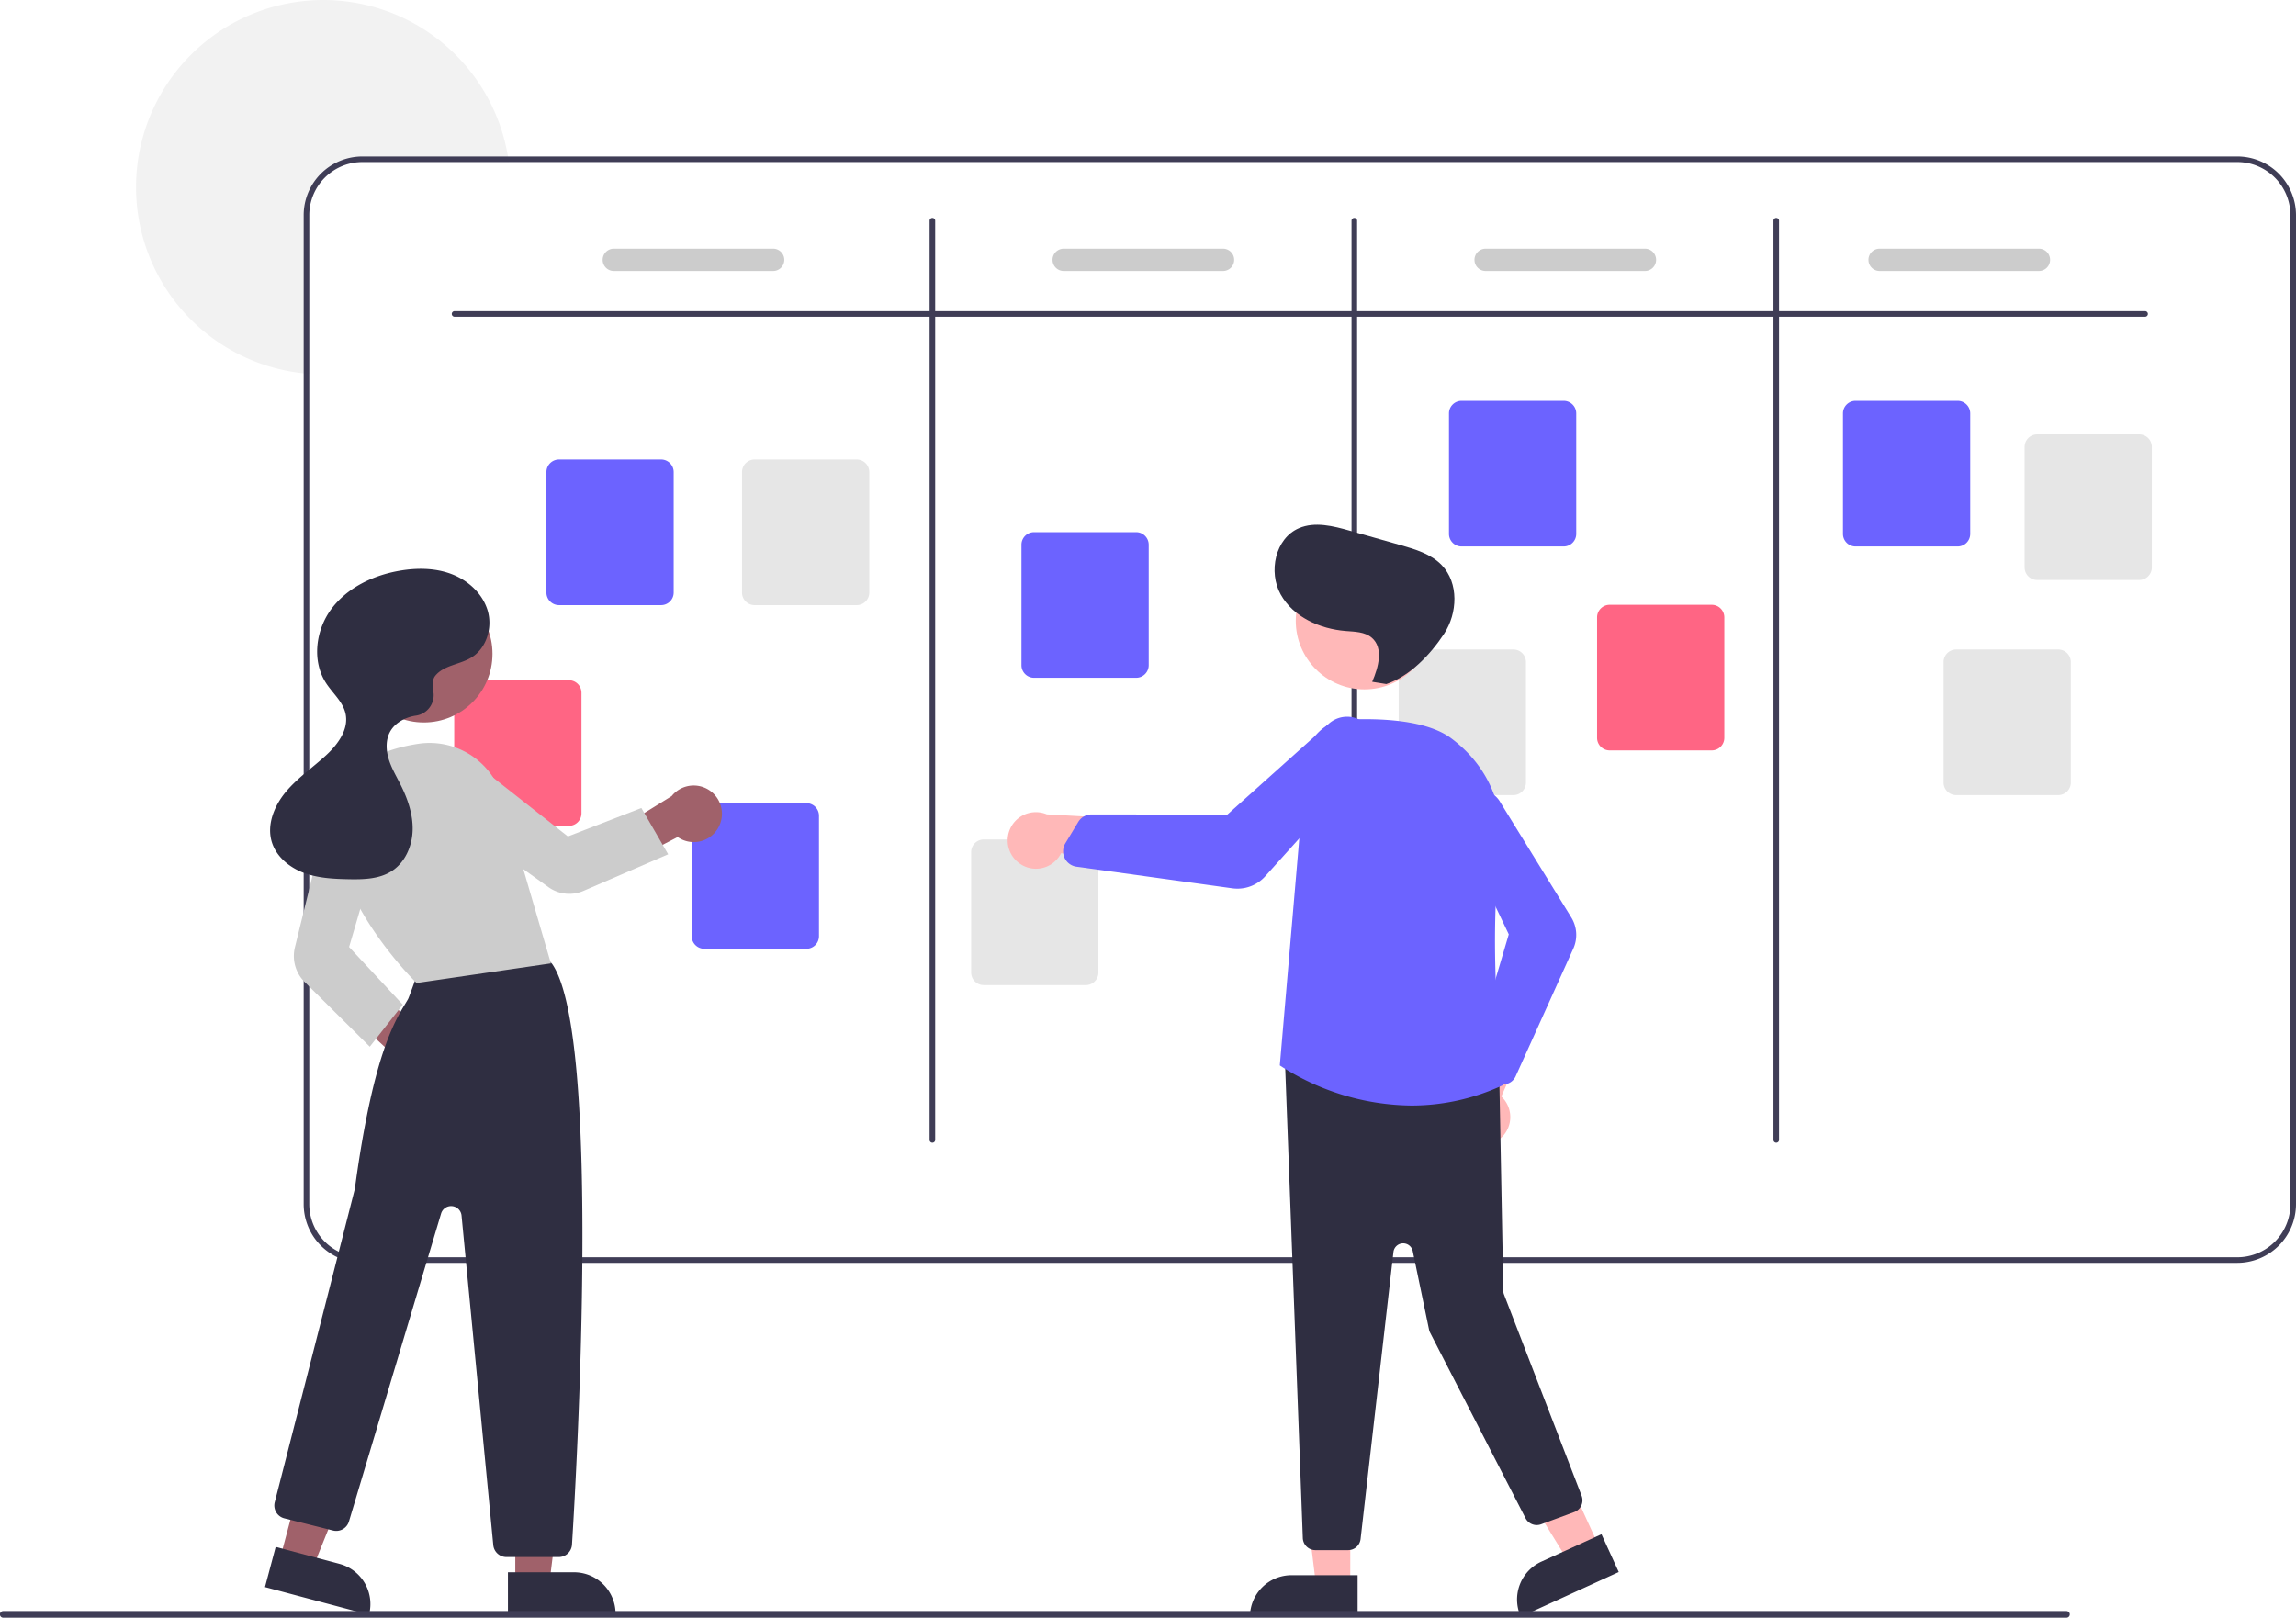 <?xml version="1.0" encoding="UTF-8" standalone="no"?>
<svg
   xmlns:dc="http://purl.org/dc/elements/1.1/"
   xmlns:cc="http://creativecommons.org/ns#"
   xmlns:rdf="http://www.w3.org/1999/02/22-rdf-syntax-ns#"
   xmlns:svg="http://www.w3.org/2000/svg"
   xmlns="http://www.w3.org/2000/svg"
   xmlns:sodipodi="http://sodipodi.sourceforge.net/DTD/sodipodi-0.dtd"
   xmlns:inkscape="http://www.inkscape.org/namespaces/inkscape"
   id="afc98551-3d88-4acb-87ed-36f06011ac7a"
   data-name="Layer 1"
   width="821.676"
   height="579.01"
   viewBox="0 0 821.676 579.01"
   version="1.1"
   sodipodi:docname="undraw-scrum_board.svg"
   inkscape:version="1.0.2 (e86c8708, 2021-01-15)">
  <defs
     id="defs107" />
  <sodipodi:namedview
     pagecolor="#ffffff"
     bordercolor="#666666"
     borderopacity="1"
     objecttolerance="10"
     gridtolerance="10"
     guidetolerance="10"
     inkscape:pageopacity="0"
     inkscape:pageshadow="2"
     inkscape:window-width="1347"
     inkscape:window-height="656"
     id="namedview105"
     showgrid="false"
     inkscape:zoom="0.85364207"
     inkscape:cx="464.63476"
     inkscape:cy="306.97473"
     inkscape:window-x="0"
     inkscape:window-y="23"
     inkscape:window-maximized="0"
     inkscape:current-layer="afc98551-3d88-4acb-87ed-36f06011ac7a" />
  <path
     d="M371.238,218.495h-52.4a19.017,19.017,0,0,0-19,19v56.81c-.67-.04-1.34-.1-2-.18a66.999,66.999,0,1,1,73.1-77.63C371.048,217.155,371.148,217.825,371.238,218.495Z"
     transform="translate(-189.162 -160.495)"
     fill="#f2f2f2"
     id="path10" />
  <path
     d="M989.838,216.495h-671a21.023,21.023,0,0,0-21,21v354a21.023,21.023,0,0,0,21,21h671a21.023,21.023,0,0,0,21-21v-354A21.023,21.023,0,0,0,989.838,216.495Zm19,375a19.017,19.017,0,0,1-19,19h-671a19.017,19.017,0,0,1-19-19v-354a19.017,19.017,0,0,1,19-19h671a19.017,19.017,0,0,1,19,19Z"
     transform="translate(-189.162 -160.495)"
     fill="#3f3d56"
     id="path12" />
  <path
     d="M956.838,273.865h-605a1,1,0,0,1,0-2h605a1,1,0,0,1,0,2Z"
     transform="translate(-189.162 -160.495)"
     fill="#3f3d56"
     id="path14" />
  <path
     d="M522.838,569.495a1,1,0,0,1-1-1v-329a1,1,0,1,1,2,0v329A1,1,0,0,1,522.838,569.495Z"
     transform="translate(-189.162 -160.495)"
     fill="#3f3d56"
     id="path16" />
  <path
     d="M673.838,569.495a1,1,0,0,1-1-1v-329a1,1,0,1,1,2,0v329A1,1,0,0,1,673.838,569.495Z"
     transform="translate(-189.162 -160.495)"
     fill="#3f3d56"
     id="path18" />
  <path
     d="M824.838,569.495a1,1,0,0,1-1-1v-329a1,1,0,1,1,2,0v329A1,1,0,0,1,824.838,569.495Z"
     transform="translate(-189.162 -160.495)"
     fill="#3f3d56"
     id="path20" />
  <path
     d="M425.754,377.083h-36.54a4.505,4.505,0,0,1-4.5-4.5V329.463a4.505,4.505,0,0,1,4.5-4.5h36.54a4.505,4.505,0,0,1,4.5,4.5v43.12A4.505,4.505,0,0,1,425.754,377.083Z"
     transform="translate(-189.162 -160.495)"
     fill="#6c63ff"
     id="path22" />
  <path
     d="M477.754,500.083h-36.54a4.505,4.505,0,0,1-4.5-4.5V452.463a4.505,4.505,0,0,1,4.5-4.5h36.54a4.505,4.505,0,0,1,4.5,4.5v43.12A4.505,4.505,0,0,1,477.754,500.083Z"
     transform="translate(-189.162 -160.495)"
     fill="#6c63ff"
     id="path24" />
  <path
     d="M595.754,403.083h-36.54a4.505,4.505,0,0,1-4.5-4.5V355.463a4.505,4.505,0,0,1,4.5-4.5h36.54a4.505,4.505,0,0,1,4.5,4.5v43.12A4.505,4.505,0,0,1,595.754,403.083Z"
     transform="translate(-189.162 -160.495)"
     fill="#6c63ff"
     id="path26" />
  <path
     d="M748.754,356.083h-36.54a4.505,4.505,0,0,1-4.5-4.5V308.463a4.505,4.505,0,0,1,4.5-4.5h36.54a4.505,4.505,0,0,1,4.5,4.5v43.12A4.505,4.505,0,0,1,748.754,356.083Z"
     transform="translate(-189.162 -160.495)"
     fill="#6c63ff"
     id="path28" />
  <path
     d="M889.754,356.083h-36.54a4.505,4.505,0,0,1-4.5-4.5V308.463a4.505,4.505,0,0,1,4.5-4.5h36.54a4.505,4.505,0,0,1,4.5,4.5v43.12A4.505,4.505,0,0,1,889.754,356.083Z"
     transform="translate(-189.162 -160.495)"
     fill="#6c63ff"
     id="path30" />
  <path
     d="M954.754,368.083h-36.54a4.505,4.505,0,0,1-4.5-4.5V320.463a4.505,4.505,0,0,1,4.5-4.5h36.54a4.505,4.505,0,0,1,4.5,4.5v43.12A4.505,4.505,0,0,1,954.754,368.083Z"
     transform="translate(-189.162 -160.495)"
     fill="#e6e6e6"
     id="path32" />
  <path
     d="M925.754,445.083h-36.54a4.505,4.505,0,0,1-4.5-4.5V397.463a4.505,4.505,0,0,1,4.5-4.5h36.54a4.505,4.505,0,0,1,4.5,4.5v43.12A4.505,4.505,0,0,1,925.754,445.083Z"
     transform="translate(-189.162 -160.495)"
     fill="#e6e6e6"
     id="path34" />
  <path
     d="M801.754,429.083h-36.54a4.505,4.505,0,0,1-4.5-4.5V381.463a4.505,4.505,0,0,1,4.5-4.5h36.54a4.505,4.505,0,0,1,4.5,4.5v43.12A4.505,4.505,0,0,1,801.754,429.083Z"
     transform="translate(-189.162 -160.495)"
     fill="#ff6584"
     id="path36" />
  <path
     d="M730.754,445.083h-36.54a4.505,4.505,0,0,1-4.5-4.5V397.463a4.505,4.505,0,0,1,4.5-4.5h36.54a4.505,4.505,0,0,1,4.5,4.5v43.12A4.505,4.505,0,0,1,730.754,445.083Z"
     transform="translate(-189.162 -160.495)"
     fill="#e6e6e6"
     id="path38" />
  <path
     d="M577.754,513.083h-36.54a4.505,4.505,0,0,1-4.5-4.5V465.463a4.505,4.505,0,0,1,4.5-4.5h36.54a4.505,4.505,0,0,1,4.5,4.5v43.12A4.505,4.505,0,0,1,577.754,513.083Z"
     transform="translate(-189.162 -160.495)"
     fill="#e6e6e6"
     id="path40" />
  <path
     d="M392.754,456.083h-36.54a4.505,4.505,0,0,1-4.5-4.5V408.463a4.505,4.505,0,0,1,4.5-4.5h36.54a4.505,4.505,0,0,1,4.5,4.5v43.12A4.505,4.505,0,0,1,392.754,456.083Z"
     transform="translate(-189.162 -160.495)"
     fill="#ff6584"
     id="path42" />
  <path
     d="M495.754,377.083h-36.54a4.505,4.505,0,0,1-4.5-4.5V329.463a4.505,4.505,0,0,1,4.5-4.5h36.54a4.505,4.505,0,0,1,4.5,4.5v43.12A4.505,4.505,0,0,1,495.754,377.083Z"
     transform="translate(-189.162 -160.495)"
     fill="#e6e6e6"
     id="path44" />
  <path
     d="M465.838,257.495h-57a4,4,0,0,1,0-8h57a4,4,0,0,1,0,8Z"
     transform="translate(-189.162 -160.495)"
     fill="#ccc"
     id="path46" />
  <path
     d="M626.838,257.495h-57a4,4,0,0,1,0-8h57a4,4,0,0,1,0,8Z"
     transform="translate(-189.162 -160.495)"
     fill="#ccc"
     id="path48" />
  <path
     d="M777.838,257.495h-57a4,4,0,0,1,0-8h57a4,4,0,0,1,0,8Z"
     transform="translate(-189.162 -160.495)"
     fill="#ccc"
     id="path50" />
  <path
     d="M918.838,257.495h-57a4,4,0,0,1,0-8h57a4,4,0,0,1,0,8Z"
     transform="translate(-189.162 -160.495)"
     fill="#ccc"
     id="path52" />
  <path
     d="M338.171,550.387A10.056,10.056,0,0,1,329.471,537.656L303.838,513.795l13.553-3.438,25.206,20.444a10.11,10.11,0,0,1-4.426,19.586Z"
     transform="translate(-189.162 -160.495)"
     fill="#ffb8b8"
     id="path54"
     style="fill:#a0616a;fill-opacity:1" />
  <polygon
     points="184.404 566.253 196.664 566.253 202.496 518.965 184.402 518.965 184.404 566.253"
     fill="#ffb8b8"
     id="polygon56"
     style="fill:#a0616a;fill-opacity:1" />
  <path
     d="M370.939,723.245h38.531a0,0,0,0,1,0,0v14.887a0,0,0,0,1,0,0H385.826a14.887,14.887,0,0,1-14.887-14.887v0A0,0,0,0,1,370.939,723.245Z"
     transform="translate(591.28 1300.863) rotate(179.997)"
     fill="#2f2e41"
     id="path58" />
  <polygon
     points="100.345 557.401 112.193 560.555 129.994 516.359 112.509 511.705 100.345 557.401"
     fill="#ffb8b8"
     id="polygon60"
     style="fill:#a0616a;fill-opacity:1" />
  <path
     d="M285.307,718.541h38.531a0,0,0,0,1,0,0v14.887a0,0,0,0,1,0,0H300.194a14.887,14.887,0,0,1-14.887-14.887v0A0,0,0,0,1,285.307,718.541Z"
     transform="matrix(-0.966, -0.257, 0.257, -0.966, 222.996, 1345.388)"
     fill="#2f2e41"
     id="path62" />
  <path
     d="M389.123,717.795H370.416a4.73,4.73,0,0,1-4.726-4.293L354.333,595.57a3.748,3.748,0,0,0-7.321-.715L314.039,705.055a4.742,4.742,0,0,1-5.7,3.246l-17.403-4.352a4.747,4.747,0,0,1-3.447-5.787c.284-1.11,28.411-111.028,28.656-112.158,6.373-46.968,13.997-59.554,18.093-66.314.339-.56.651-1.074.931-1.561.351-.608,2.512-6.645,3.884-10.564a4.79,4.79,0,0,1,2.435-2.978c17.211-8.802,37.347-2.709,43.109-.632a4.682,4.682,0,0,1,2.338,1.815c17.285,26.071,8.802,177.491,6.926,207.581A4.751,4.751,0,0,1,389.123,717.795Z"
     transform="translate(-189.162 -160.495)"
     fill="#2f2e41"
     id="path64" />
  <circle
     cx="151.684"
     cy="234.024"
     r="24.561"
     fill="#ffb8b8"
     id="circle66"
     style="fill:#a0616a;fill-opacity:1" />
  <path
     d="M338.244,512.333l-.177-.171c-.331-.32-33.056-32.38-28.821-62.024,1.811-12.68,12.07-20.781,29.668-23.431a27.135,27.135,0,0,1,30,19.121l17.4,59.484Z"
     transform="translate(-189.162 -160.495)"
     fill="#ccc"
     id="path68" />
  <path
     d="M321.495,535.136l-23.318-23.171a13.137,13.137,0,0,1-3.48-12.392l11.289-45.919A10.354,10.354,0,0,1,319.165,446.254a10.411,10.411,0,0,1,6.809,12.794L314.09,499.444l19.218,20.637Z"
     transform="translate(-189.162 -160.495)"
     fill="#ccc"
     id="path70" />
  <path
     d="M446.566,456.058a10.056,10.056,0,0,1-14.884,4.029L400.553,476.221l1.376-13.706,27.597-17.079a10.11,10.11,0,0,1,17.04,10.621Z"
     transform="translate(-189.162 -160.495)"
     fill="#ffb8b8"
     id="path72"
     style="fill:#a0616a;fill-opacity:1" />
  <path
     d="M428.283,466.26l-30.346,13.114a12.809,12.809,0,0,1-12.477-1.338l-38.589-27.649A10.355,10.355,0,0,1,344.897,435.4a10.41,10.41,0,0,1,14.409-1.568l33.088,26.042,26.3-10.175Z"
     transform="translate(-189.162 -160.495)"
     fill="#ccc"
     id="path74" />
  <path
     d="M344.918,402.39c3.03-3.796,8.691-4.001,12.853-6.505,5.452-3.28,7.706-10.611,5.949-16.726s-6.938-10.881-12.878-13.16-12.549-2.307-18.816-1.206c-9.33,1.64-18.516,5.995-24.207,13.569s-7.139,18.666-1.981,26.612c2.37,3.652,6.029,6.667,6.975,10.917,1.242,5.58-2.671,10.961-6.864,14.846-4.777,4.426-10.257,8.133-14.442,13.123s-6.976,11.806-5.066,18.032c1.6,5.216,6.256,9.059,11.361,10.984s10.666,2.203,16.121,2.309c5.297.104,10.924-.025,15.386-2.881,4.777-3.058,7.328-8.858,7.516-14.527s-1.706-11.223-4.245-16.294c-1.513-3.023-3.273-5.953-4.278-9.18s-1.18-6.89.431-9.863c1.693-3.125,5.117-5.009,8.604-5.694.181-.036.373-.067.573-.096a7.398,7.398,0,0,0,6.333-8.628C343.847,405.808,343.881,403.689,344.918,402.39Z"
     transform="translate(-189.162 -160.495)"
     fill="#2f2e41"
     id="path76" />
  <polygon
     points="483.229 567.3 470.969 567.3 465.137 520.012 483.231 520.013 483.229 567.3"
     fill="#a0616a"
     id="polygon78"
     style="fill:#ffb8b8;fill-opacity:1" />
  <path
     d="M462.212,563.797h23.644a0,0,0,0,1,0,0v14.887a0,0,0,0,1,0,0H447.325a0,0,0,0,1,0,0v0A14.887,14.887,0,0,1,462.212,563.797Z"
     fill="#2f2e41"
     id="path80" />
  <polygon
     points="572.184 553.413 561.033 558.506 536.079 517.917 552.538 510.399 572.184 553.413"
     fill="#a0616a"
     id="polygon82"
     style="fill:#ffb8b8;fill-opacity:1" />
  <path
     d="M743.47,716.962h23.644a0,0,0,0,1,0,0v14.887a0,0,0,0,1,0,0H728.583a0,0,0,0,1,0,0v0A14.887,14.887,0,0,1,743.47,716.962Z"
     transform="translate(-422.528 215.688) rotate(-24.549)"
     fill="#2f2e41"
     id="path84" />
  <path
     d="M725.643,568.352a10.056,10.056,0,0,0,.801-15.399l14.412-32.7-18.309,3.103-10.879,30.577a10.11,10.11,0,0,0,13.975,14.419Z"
     transform="translate(-189.162 -160.495)"
     fill="#a0616a"
     id="path86"
     style="fill:#ffb8b8;fill-opacity:1" />
  <path
     d="M671.609,715.327H659.897a4.517,4.517,0,0,1-4.488-4.174l-6.387-170.559a4.5,4.5,0,0,1,4.925-4.805l67.735,7.193a4.501,4.501,0,0,1,4.062,4.394l1.419,75.235a3.492,3.492,0,0,0,.234,1.193l27.785,72.053a4.499,4.499,0,0,1-2.643,5.841l-11.868,4.373a4.501,4.501,0,0,1-5.557-2.164l-34.133-66.369a4.475,4.475,0,0,1-.404-1.143l-5.831-28.094a3.5,3.5,0,0,0-6.904.312L676.08,711.338A4.499,4.499,0,0,1,671.609,715.327Z"
     transform="translate(-189.162 -160.495)"
     fill="#2f2e41"
     id="path88" />
  <circle
     cx="488.279"
     cy="222.178"
     r="24.561"
     fill="#a0616a"
     id="circle90"
     style="fill:#ffb8b8;fill-opacity:1" />
  <path
     d="M694.285,556.19a87.664,87.664,0,0,1-46.873-14.198l-.239-.165.025-.29,9.395-109.416a15.421,15.421,0,0,1,14.599-14.062c12.176-.56,28.531.146,37.286,6.667,13.231,9.854,19.608,24.694,17.496,40.712-4.38,33.219.582,78.029,1.162,83.029l.042.36-.33.151A77.266,77.266,0,0,1,694.285,556.19Z"
     transform="translate(-189.162 -160.495)"
     fill="#6c63ff"
     id="path92" />
  <path
     d="M727.022,548.653a5.007,5.007,0,0,1-3.681-1.622l-5.373-5.861a5.026,5.026,0,0,1-1.109-4.795l12.251-41.464-18.64-39.144a8.832,8.832,0,0,1-.604-5.879,8.809,8.809,0,0,1,16.313-2.084l25.295,41.042a11.951,11.951,0,0,1,.72,11.198l-20.61,45.665a4.988,4.988,0,0,1-3.766,2.88A5.054,5.054,0,0,1,727.022,548.653Z"
     transform="translate(-189.162 -160.495)"
     fill="#6c63ff"
     id="path94" />
  <path
     d="M553.9,469.448a10.056,10.056,0,0,0,14.999-3.578l35.438,4.596L596.192,453.778l-32.404-1.806a10.11,10.11,0,0,0-9.888,17.476Z"
     transform="translate(-189.162 -160.495)"
     fill="#a0616a"
     id="path96"
     style="fill:#ffb8b8;fill-opacity:1" />
  <path
     d="M632.011,478.562a13.425,13.425,0,0,1-1.845-.127l-55.751-7.732a5.541,5.541,0,0,1-4.251-3.111,5.657,5.657,0,0,1-.318-.829h-0a5.564,5.564,0,0,1,.575-4.432l4.614-7.649a5.584,5.584,0,0,1,4.756-2.686h.008l48.596.056,36.294-32.517a9.868,9.868,0,0,1,6.107-2.5,9.835,9.835,0,0,1,7.373,16.815L641.953,474.128A13.364,13.364,0,0,1,632.011,478.562Z"
     transform="translate(-189.162 -160.495)"
     fill="#6c63ff"
     id="path98" />
  <path
     d="m 491.072,244.028 c 2.244,-5.195 4.144,-12.113 -0.161,-15.785 -2.497,-2.13 -6.094,-2.135 -9.365,-2.4 -9.217,-0.747 -18.706,-4.988 -23.211,-13.064 -4.505,-8.076 -1.989,-20.084 6.51,-23.728 5.729,-2.456 12.297,-0.783 18.294,0.918 l 18.006,5.106 c 5.35,1.517 10.967,3.19 14.819,7.201 6.143,6.397 5.684,17.212 0.805,24.618 -4.879,7.406 -12.226,15.131 -20.638,17.943 z"
     fill="#2f2e41"
     id="path100"
     style="stroke-width:1" />
  <path
     d="M928.647,739.505h-738.294a1.191,1.191,0,1,1,0-2.381h738.294a1.191,1.191,0,1,1,0,2.381Z"
     transform="translate(-189.162 -160.495)"
     fill="#3f3d56"
     id="path102" />
</svg>
